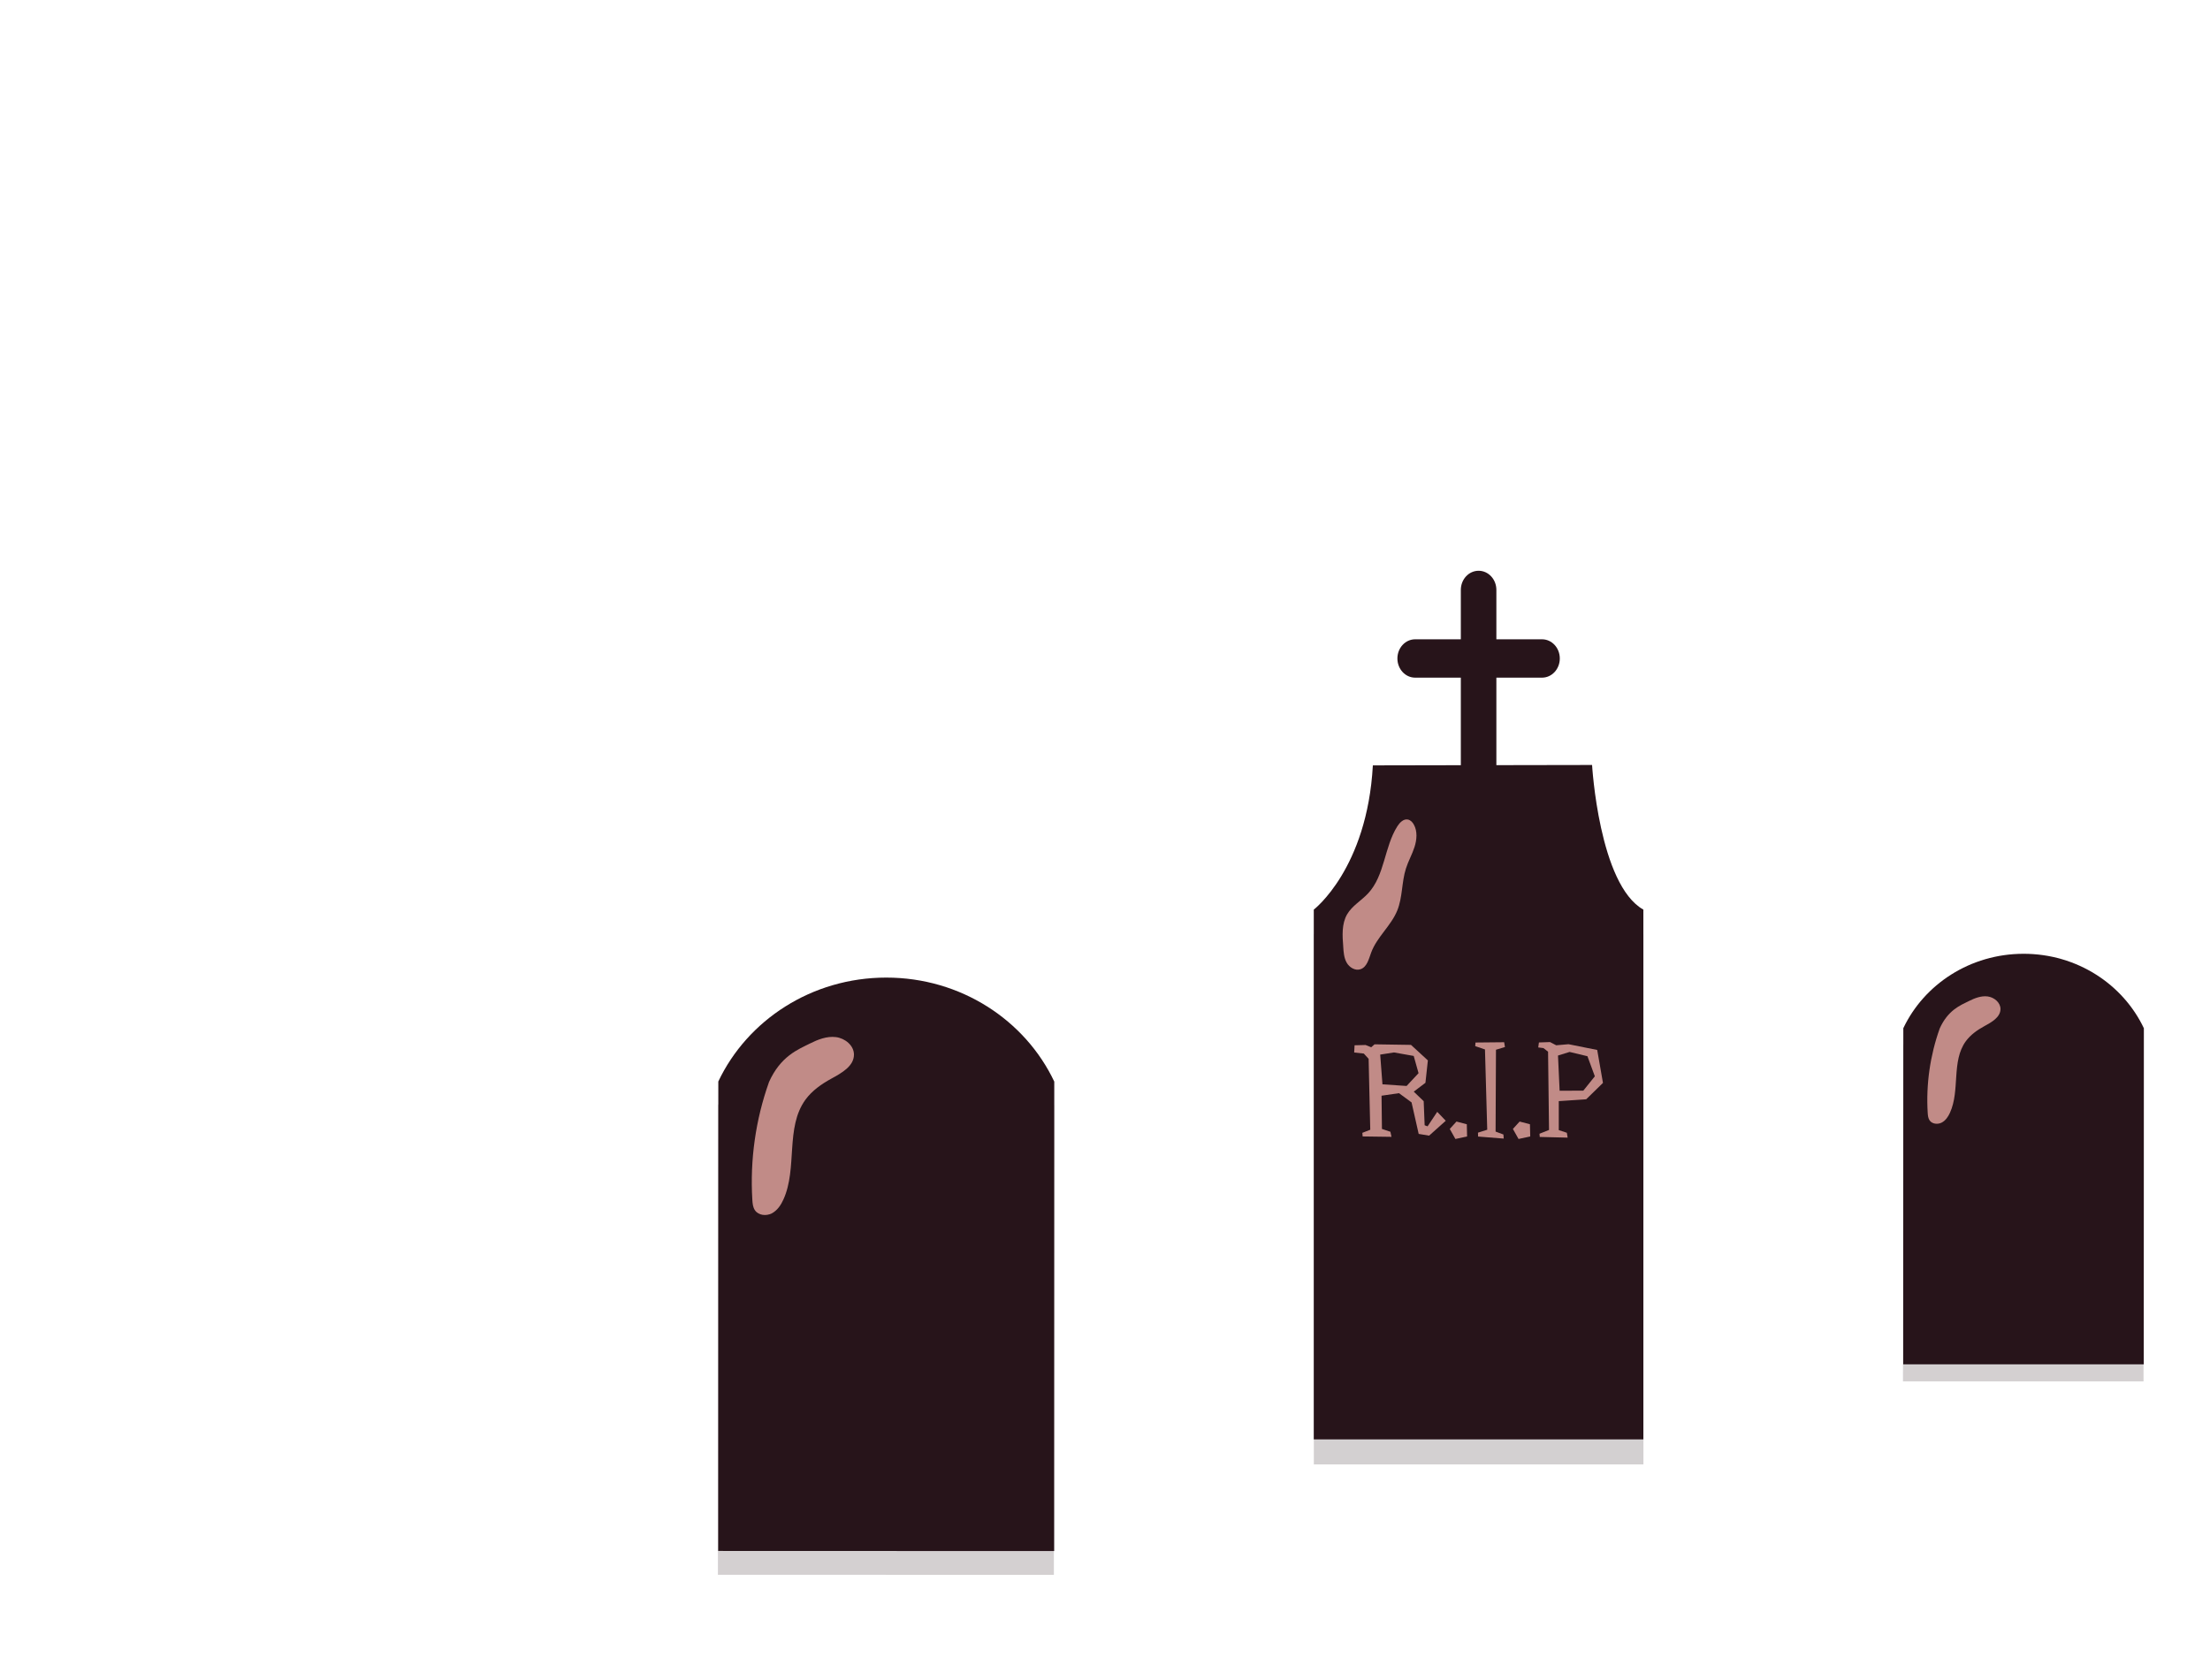 <?xml version="1.0" encoding="UTF-8"?><svg id="Graveyard" xmlns="http://www.w3.org/2000/svg" viewBox="0 0 391.66 297.85"><defs><style>.cls-1{fill:#c18b87;}.cls-2,.cls-3{fill:#27141a;}.cls-3,.cls-4{opacity:.2;}</style></defs><g><g class="cls-4"><path class="cls-2" d="M157.02,177.52c-13.22,0-24.62,7.55-29.77,18.42l-.02,83.22,59.54,.02,.02-83.22c-5.15-10.88-16.54-18.44-29.76-18.44Z"/><path class="cls-2" d="M136.22,196.07c2.07-4.62,5.16-5.79,7.22-6.83,1.45-.73,3.04-1.36,4.65-1.16s3.19,1.47,3.2,3.09c.01,2.06-2.19,3.28-4,4.27-1.75,.96-3.43,2.13-4.6,3.74-3.59,4.94-1.38,12.13-3.9,17.69-.45,1-1.1,1.96-2.07,2.46s-2.33,.37-2.96-.53c-.38-.53-.44-1.22-.48-1.88-.43-7.06,.58-14.2,2.95-20.86"/></g><g><path class="cls-2" d="M157.07,173.3c-13.22,0-24.62,7.55-29.77,18.42l-.02,83.22,59.54,.02,.02-83.22c-5.15-10.88-16.54-18.44-29.76-18.44Z"/><path class="cls-1" d="M136.27,191.84c2.07-4.62,5.16-5.79,7.22-6.83,1.45-.73,3.04-1.36,4.65-1.16s3.19,1.47,3.2,3.09c.01,2.06-2.19,3.28-4,4.27-1.75,.96-3.43,2.13-4.6,3.74-3.59,4.94-1.38,12.13-3.9,17.69-.45,1-1.1,1.96-2.07,2.46s-2.33,.37-2.96-.53c-.38-.53-.44-1.22-.48-1.88-.43-7.06,.58-14.2,2.95-20.86"/></g></g><g><path class="cls-3" d="M243.31,140.12c-1.01,18.34-10.47,25.57-10.47,25.57v93.91h58.41v-93.91c-7.87-4.43-9.09-25.65-9.09-25.65"/><g><path class="cls-2" d="M282.16,135.61l-16.97,.03v-15.51h8.09c1.74,0,3.15-1.52,3.15-3.4s-1.41-3.4-3.15-3.4h-8.09v-8.75c0-1.88-1.41-3.4-3.15-3.4s-3.15,1.52-3.15,3.4v8.75h-8.09c-1.74,0-3.15,1.52-3.15,3.4s1.41,3.4,3.15,3.4h8.09v15.52l-15.59,.03c-1.01,18.34-10.47,25.57-10.47,25.57v93.91h58.41v-93.91c-7.87-4.43-9.09-25.65-9.09-25.65Z"/><g><path class="cls-1" d="M256.22,198.68l-2.95,2.64-1.85-.31-1.26-5.58-2.23-1.64-3.09,.45,.07,5.89,1.5,.5,.19,.9-5.11-.07-.05-.64,1.4-.55-.29-12.57-.85-.93-1.71-.19,.07-1.28,1.95-.05,1,.4,.59-.52,6.46,.1,2.99,2.75-.43,3.97-2.07,1.57,1.76,1.69,.17,4.27,.52,.19,1.71-2.57,1.5,1.57Zm-4.82-8.43l-.86-3.06-3.49-.62-2.45,.38,.4,5.27,4.28,.29,2.11-2.26Z"/><path class="cls-1" d="M258.12,198.82l1.83,.48,.05,2.16-2.07,.45-1-1.78,1.19-1.31Z"/><path class="cls-1" d="M266.44,201.13l.05,.71-4.54-.36-.02-.69,1.64-.52-.4-14.23-1.73-.59,.05-.64,5.08-.05,.14,.85-1.59,.48-.07,14.51,1.4,.52Z"/><path class="cls-1" d="M269.31,198.82l1.83,.48,.05,2.16-2.07,.45-1-1.78,1.19-1.31Z"/><path class="cls-1" d="M276.25,195.21v5.13l1.43,.47,.14,.86-4.94-.12-.05-.57,1.69-.67-.17-13.87-.81-.64-.93-.12,.12-.88,1.97-.07,1.09,.57,2.19-.19,5.08,1.02,1.02,5.84-2.97,2.9-4.87,.33Zm-.14-8.1l.29,6.25,4.2-.02,2.04-2.54-1.31-3.56-3.16-.76-2.07,.64Z"/></g><path class="cls-1" d="M238.05,167.79c-.16-1.93-.28-4.04,.69-5.71,.89-1.52,2.52-2.42,3.72-3.71,2.97-3.19,2.85-8.21,5.18-11.89,.42-.66,1.09-1.35,1.86-1.2,.47,.09,.83,.47,1.06,.89,.67,1.19,.54,2.68,.12,3.99s-1.11,2.51-1.52,3.81c-.77,2.42-.58,5.08-1.53,7.43-1.1,2.72-3.62,4.71-4.63,7.47-.42,1.14-.74,2.57-1.9,2.95-.93,.31-1.96-.32-2.44-1.17s-.55-1.87-.61-2.84"/></g></g><g><g class="cls-4"><path class="cls-2" d="M358.59,172.11c-9.47,0-17.63,5.41-21.32,13.19l-.02,59.59h42.63s.02-59.58,.02-59.58c-3.69-7.79-11.84-13.2-21.31-13.2Z"/><path class="cls-2" d="M343.7,185.39c1.48-3.31,3.69-4.15,5.17-4.89,1.04-.52,2.18-.97,3.33-.83s2.28,1.06,2.29,2.22c0,1.47-1.57,2.35-2.86,3.05-1.25,.68-2.45,1.53-3.29,2.68-2.57,3.54-.99,8.68-2.8,12.66-.32,.71-.79,1.41-1.48,1.76s-1.67,.26-2.12-.38c-.27-.38-.32-.88-.35-1.34-.31-5.05,.42-10.17,2.12-14.94"/></g><g><path class="cls-2" d="M358.63,169.08c-9.47,0-17.63,5.41-21.32,13.19l-.02,59.59h42.63s.02-59.58,.02-59.58c-3.69-7.79-11.84-13.2-21.31-13.2Z"/><path class="cls-1" d="M343.74,182.36c1.48-3.31,3.69-4.15,5.17-4.89,1.04-.52,2.18-.97,3.33-.83s2.28,1.06,2.29,2.22c0,1.47-1.57,2.35-2.86,3.05-1.25,.68-2.45,1.53-3.29,2.68-2.57,3.54-.99,8.68-2.8,12.66-.32,.71-.79,1.41-1.48,1.76s-1.67,.26-2.12-.38c-.27-.38-.32-.88-.35-1.34-.31-5.05,.42-10.17,2.12-14.94"/></g></g></svg>